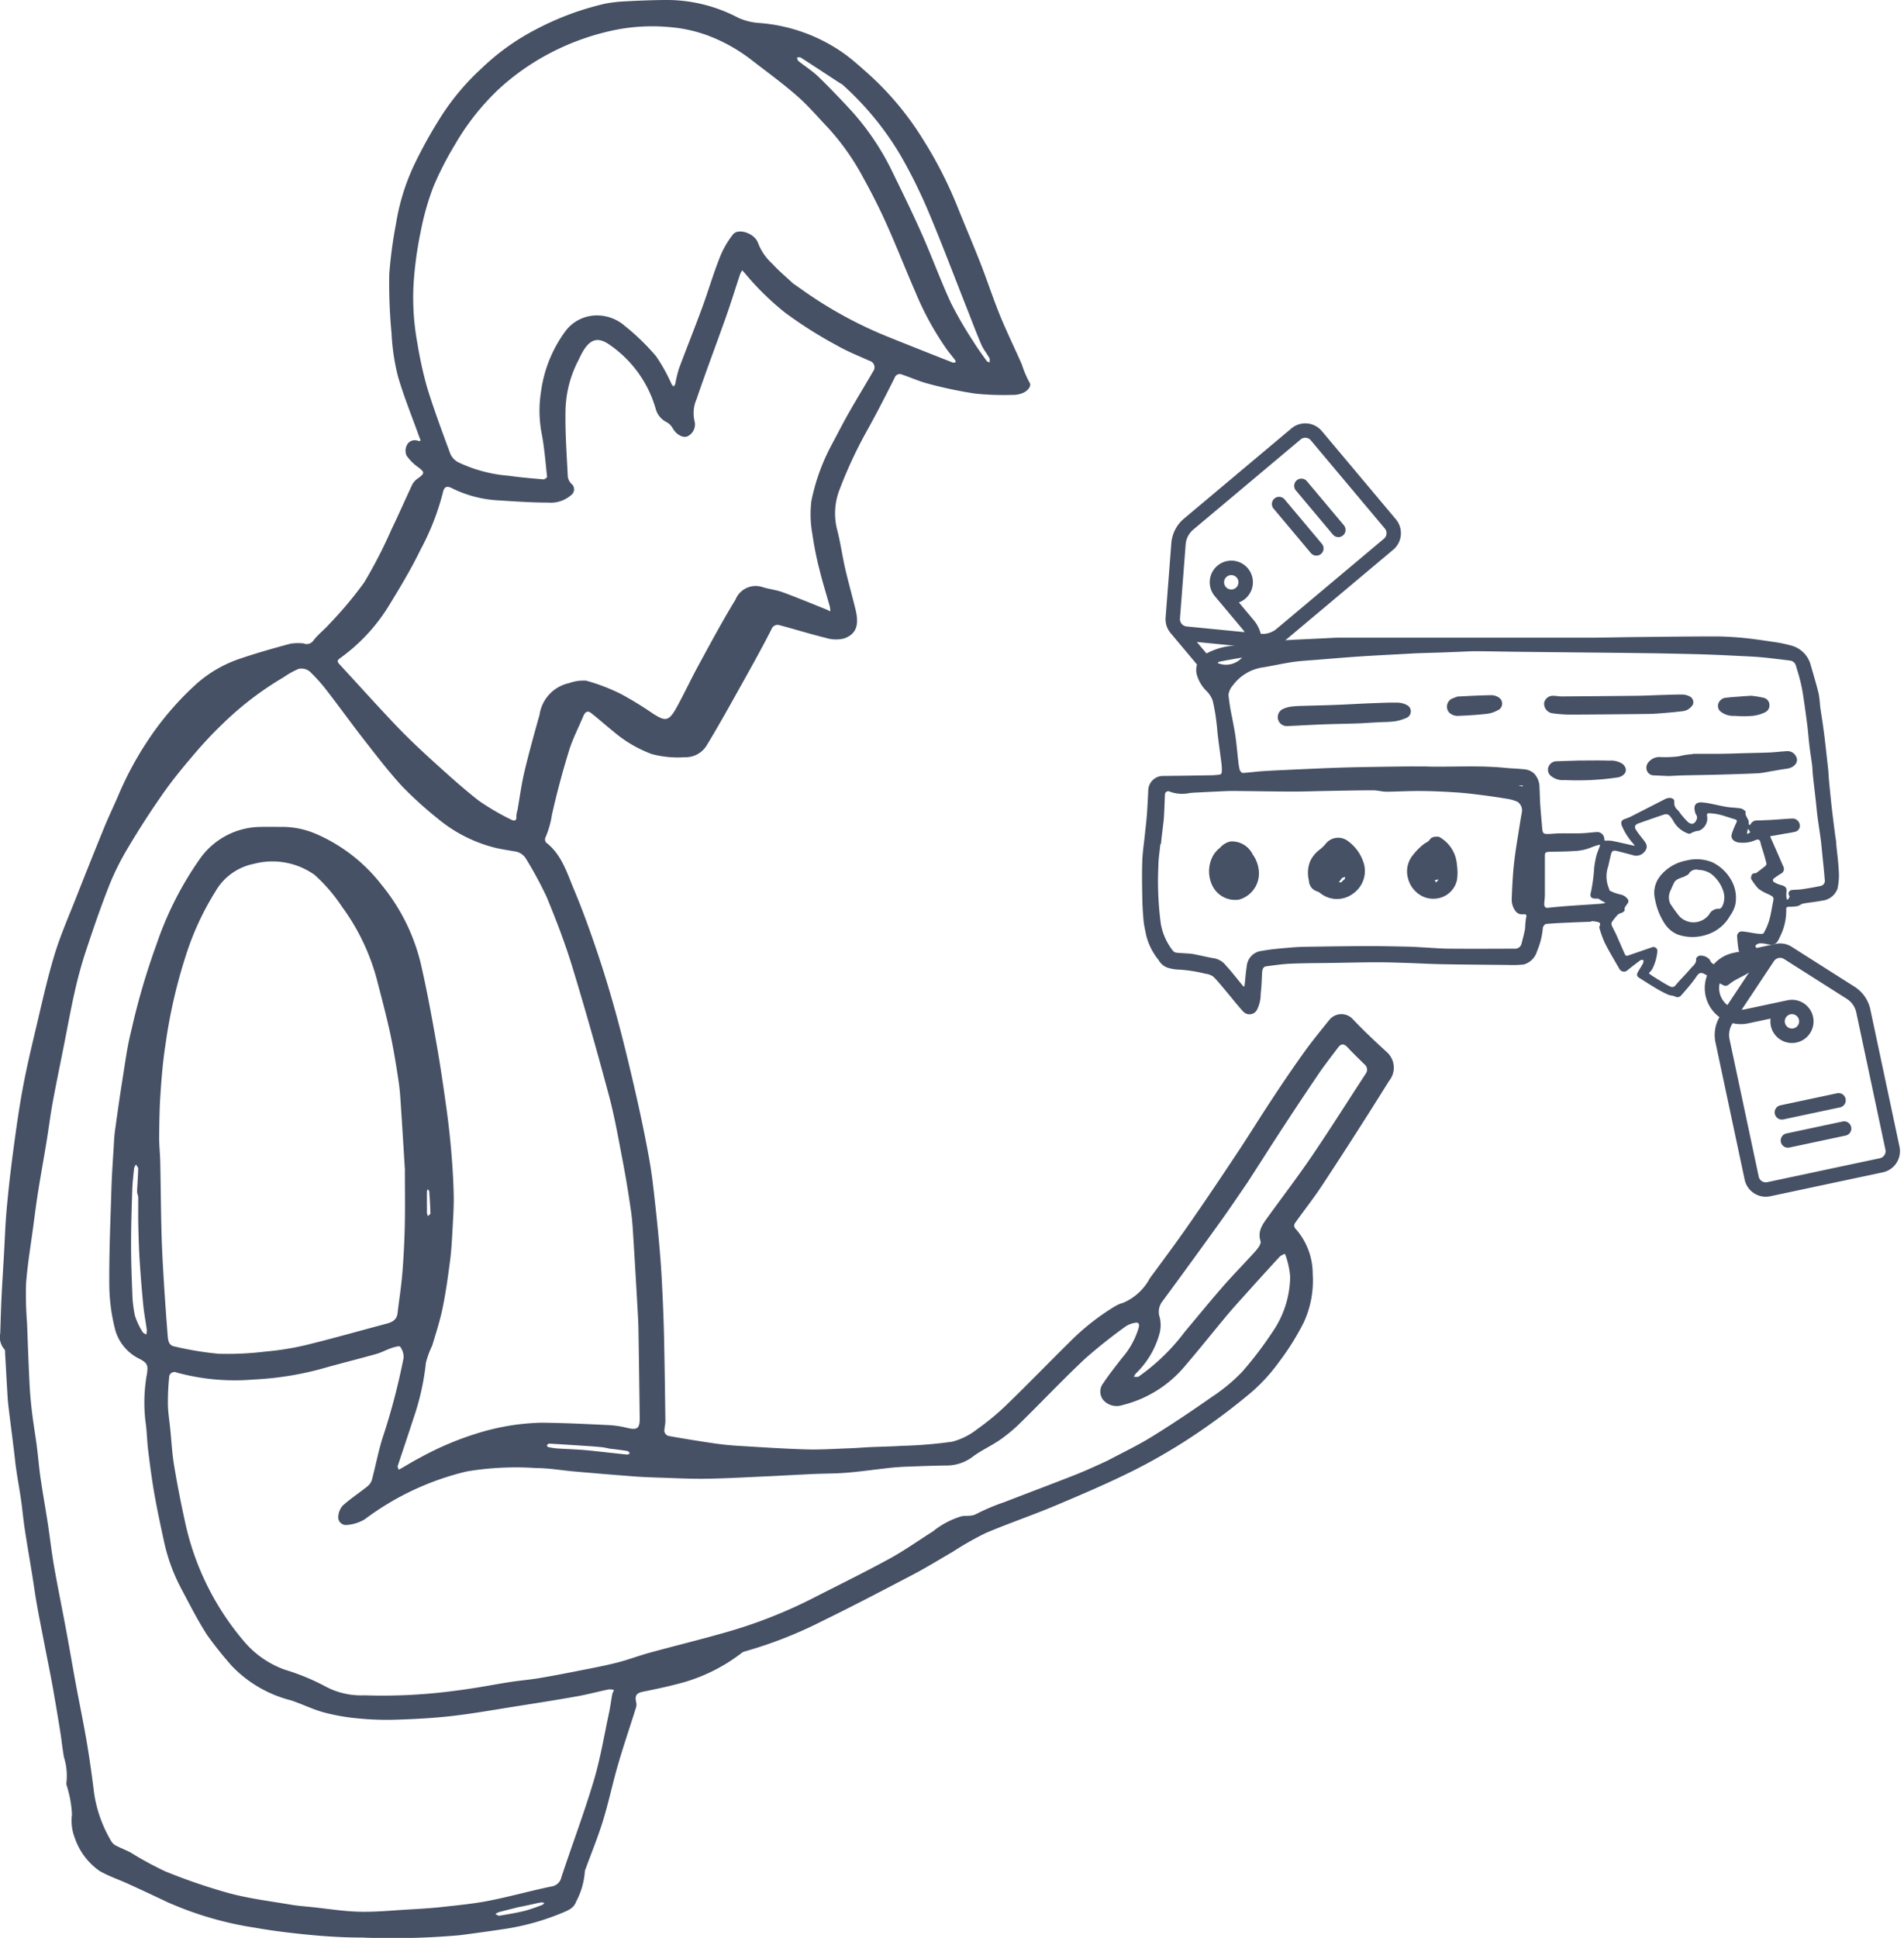 <svg xmlns="http://www.w3.org/2000/svg" width="145.643" height="148.2" viewBox="0 0 145.643 148.2"><defs><style>.a{fill:#465165;}</style></defs><g transform="translate(-846 -305.967)"><g transform="translate(846 305.967)"><path class="a" d="M23.21,49.2a.615.615,0,0,0,.768-.225c.346-.455.823-.807,1.2-1.24a29.543,29.543,0,0,0,2.685-3.2A36.454,36.454,0,0,0,29.94,40.5c.554-1.141,1.057-2.306,1.6-3.451a1.335,1.335,0,0,1,.429-.467c.535-.385.527-.467.015-.855a3.7,3.7,0,0,1-.879-.876.919.919,0,0,1,0-.769.67.67,0,0,1,.794-.395c.421.137.222-.13.18-.248-.553-1.564-1.192-3.1-1.648-4.693a16.529,16.529,0,0,1-.481-3.261,40.039,40.039,0,0,1-.173-4.551,34.214,34.214,0,0,1,.518-3.845,16.648,16.648,0,0,1,1.349-4.4,35.328,35.328,0,0,1,2.132-3.84A18.453,18.453,0,0,1,36.82,5.244a17.832,17.832,0,0,1,4.3-3.06,21.7,21.7,0,0,1,5.151-1.9A10.635,10.635,0,0,1,47.92.1c.953-.053,1.907-.089,2.861-.1a11.722,11.722,0,0,1,5.664,1.347,4.646,4.646,0,0,0,1.693.415A12.9,12.9,0,0,1,64.6,4.119c.622.451,1.195.973,1.772,1.484a22.9,22.9,0,0,1,4.258,5.1,31.625,31.625,0,0,1,2.538,4.935c.6,1.5,1.238,2.98,1.827,4.482.521,1.328.964,2.688,1.5,4.008.517,1.267,1.123,2.5,1.673,3.751a7.482,7.482,0,0,0,.575,1.358c.2.287-.132.623-.4.769a1.917,1.917,0,0,1-.9.194,21.4,21.4,0,0,1-2.858-.1,33.349,33.349,0,0,1-3.525-.74c-.7-.176-1.359-.48-2.043-.708a.412.412,0,0,0-.581.235c-.661,1.319-1.332,2.633-2.047,3.923a34.22,34.22,0,0,0-2.15,4.583,5.02,5.02,0,0,0-.2,3.132c.252.964.384,1.959.607,2.932.241,1.049.535,2.086.791,3.132.279,1.14.124,1.889-.88,2.241a2.641,2.641,0,0,1-1.4-.052c-1.183-.288-2.346-.657-3.525-.967a.488.488,0,0,0-.618.31c-.636,1.252-1.318,2.482-2,3.708-.971,1.735-1.927,3.48-2.959,5.179a1.886,1.886,0,0,1-1.672.9,7.848,7.848,0,0,1-2.521-.239,9.711,9.711,0,0,1-2.934-1.723c-.577-.462-1.127-.959-1.709-1.415-.309-.242-.487-.035-.608.256-.367.877-.812,1.73-1.09,2.634-.495,1.61-.933,3.241-1.3,4.883a7.012,7.012,0,0,1-.506,1.76.394.394,0,0,0,.06.371c1.181.908,1.585,2.289,2.12,3.564.685,1.633,1.285,3.306,1.848,4.987.551,1.647,1.047,3.315,1.5,4.992.511,1.9.969,3.814,1.406,5.732.378,1.659.727,3.325,1.025,5,.214,1.2.34,2.424.474,3.64q.218,1.977.374,3.961c.088,1.142.139,2.286.19,3.43q.067,1.523.094,3.048.057,2.951.091,5.9c0,.267-.093.538-.073.8a.463.463,0,0,0,.3.322q1.749.311,3.508.569c.61.089,1.225.151,1.84.188,1.738.105,3.476.223,5.216.273,1.1.031,2.2-.046,3.3-.084.533-.019,1.065-.066,1.6-.09.813-.036,1.628-.048,2.44-.1a33.457,33.457,0,0,0,3.806-.314,5.2,5.2,0,0,0,1.925-.968,18.529,18.529,0,0,0,2.229-1.845c1.625-1.571,3.2-3.2,4.807-4.784a17.99,17.99,0,0,1,3.526-2.778,2.719,2.719,0,0,1,.6-.25,4.156,4.156,0,0,0,2.034-1.874c1.046-1.419,2.1-2.835,3.1-4.281,1.234-1.774,2.436-3.57,3.631-5.371.882-1.329,1.717-2.69,2.6-4.021.8-1.215,1.617-2.424,2.466-3.608.609-.85,1.277-1.658,1.931-2.475a1.187,1.187,0,0,1,1.805-.052c.815.868,1.689,1.682,2.567,2.487a1.6,1.6,0,0,1,.2,2.227q-2.509,4.024-5.117,7.985c-.657,1-1.41,1.943-2.1,2.921a.363.363,0,0,0,.014.346,5.192,5.192,0,0,1,1.361,3.514,7.606,7.606,0,0,1-.7,3.738,19.831,19.831,0,0,1-1.912,3.039,13.448,13.448,0,0,1-2.115,2.3,49.653,49.653,0,0,1-4.279,3.211,44.172,44.172,0,0,1-4.629,2.708c-1.982.993-4.027,1.865-6.072,2.726-1.765.743-3.587,1.355-5.347,2.109a23.892,23.892,0,0,0-2.459,1.4c-1.031.6-2.045,1.226-3.1,1.779-2.29,1.2-4.583,2.4-6.908,3.535a32.847,32.847,0,0,1-5.915,2.319.644.644,0,0,0-.234.109,13.263,13.263,0,0,1-5.036,2.41c-.834.219-1.681.39-2.527.563-.492.1-.629.294-.52.794a.793.793,0,0,1,0,.388c-.458,1.462-.955,2.913-1.383,4.384-.415,1.423-.716,2.88-1.152,4.3-.385,1.252-.887,2.469-1.337,3.7a.447.447,0,0,0-.05.165,5.773,5.773,0,0,1-.678,2.34c-.169.476-.583.641-1,.818a18.633,18.633,0,0,1-4.527,1.264c-1.118.168-2.239.321-3.361.469a58.859,58.859,0,0,1-7.5.177c-1.268,0-2.541-.068-3.8-.187-1.455-.137-2.912-.306-4.35-.562a26.118,26.118,0,0,1-6.756-1.976q-1.483-.708-2.98-1.389c-.721-.329-1.484-.581-2.166-.976a5.063,5.063,0,0,1-1.895-2.517,3.656,3.656,0,0,1-.22-1.813,8.521,8.521,0,0,0-.339-1.994c-.027-.144-.114-.3-.084-.427a4.777,4.777,0,0,0-.19-1.953c-.119-.658-.182-1.326-.289-1.987-.186-1.153-.378-2.3-.584-3.453-.166-.926-.357-1.847-.536-2.771-.218-1.126-.445-2.25-.648-3.379-.144-.8-.252-1.611-.382-2.415-.184-1.139-.384-2.276-.557-3.417-.114-.753-.18-1.514-.288-2.268s-.251-1.519-.362-2.281c-.08-.548-.129-1.1-.2-1.65-.123-.993-.251-1.986-.372-2.979-.038-.314-.074-.628-.093-.943-.067-1.112-.126-2.225-.19-3.337-.006-.1.01-.247-.049-.3a1.416,1.416,0,0,1-.324-1.227c.033-.922.053-1.846.1-2.768.051-1.082.123-2.162.184-3.244.063-1.112.1-2.227.195-3.336q.189-2.129.467-4.25c.222-1.678.45-3.357.754-5.021.286-1.568.654-3.122,1.022-4.673.447-1.885.861-3.782,1.42-5.634.453-1.5,1.09-2.945,1.665-4.406q1.059-2.695,2.153-5.376c.349-.853.757-1.682,1.115-2.532a25.442,25.442,0,0,1,2.136-3.98A22.782,22.782,0,0,1,15.1,52.235a9.6,9.6,0,0,1,3.371-1.9c1.233-.42,2.491-.767,3.748-1.111a4.171,4.171,0,0,1,.99-.022m-5.426,78.255a28.567,28.567,0,0,1-1.946-2.432c-.736-1.143-1.351-2.365-1.99-3.568a13.866,13.866,0,0,1-1.3-3.576c-.265-1.219-.528-2.438-.744-3.666-.193-1.1-.334-2.206-.471-3.313-.089-.719-.092-1.45-.2-2.166a12.276,12.276,0,0,1,.109-3.673c.094-.636.045-.817-.541-1.132a3.521,3.521,0,0,1-1.866-2.157,14.276,14.276,0,0,1-.474-3.447c-.019-2.5.089-5,.167-7.5.034-1.113.118-2.225.184-3.337.022-.377.043-.756.1-1.13.179-1.28.357-2.561.562-3.836.2-1.238.355-2.49.668-3.7A53.516,53.516,0,0,1,11.979,72.2a25.6,25.6,0,0,1,3.346-6.57A5.74,5.74,0,0,1,19.9,63.238c.623-.014,1.247,0,1.871,0a6.58,6.58,0,0,1,2.478.567,12.725,12.725,0,0,1,4.941,3.865,14.989,14.989,0,0,1,3.081,6.393c.434,1.921.785,3.861,1.127,5.8.286,1.621.523,3.251.75,4.881q.232,1.67.373,3.353c.093,1.094.162,2.192.184,3.29.017.859-.04,1.721-.087,2.58-.045.817-.087,1.637-.192,2.447-.156,1.2-.322,2.412-.567,3.6-.2.978-.509,1.936-.8,2.895a7.136,7.136,0,0,0-.478,1.291,19.289,19.289,0,0,1-.958,4.287c-.391,1.209-.8,2.411-1.2,3.62-.026.079.045.189.071.284.066-.032.135-.059.2-.1.441-.252.872-.524,1.324-.757a23.443,23.443,0,0,1,4.7-1.986,17.771,17.771,0,0,1,4.691-.748c1.721.016,3.441.1,5.161.184a7.516,7.516,0,0,1,1.407.213c.755.183.966.047.957-.729q-.04-3.372-.095-6.743c-.012-.673-.054-1.347-.092-2.019-.09-1.583-.181-3.166-.282-4.748-.049-.77-.084-1.544-.193-2.307-.188-1.317-.4-2.632-.653-3.938-.318-1.655-.607-3.322-1.043-4.948-.881-3.291-1.807-6.572-2.8-9.829-.556-1.817-1.24-3.6-1.967-5.357a30.09,30.09,0,0,0-1.57-2.9,1.179,1.179,0,0,0-.9-.574c-.578-.106-1.166-.182-1.729-.344A11.042,11.042,0,0,1,33.5,62.614a29.41,29.41,0,0,1-2.716-2.457c-1.029-1.112-1.954-2.325-2.889-3.521-.971-1.242-1.889-2.525-2.855-3.771a12.541,12.541,0,0,0-1.361-1.524,1.008,1.008,0,0,0-.835-.191,6.334,6.334,0,0,0-1.138.634A24.411,24.411,0,0,0,17.087,55.3a31.3,31.3,0,0,0-2.45,2.63c-.8.932-1.569,1.89-2.268,2.9Q11,62.791,9.78,64.852a20.06,20.06,0,0,0-1.429,2.867c-.65,1.649-1.225,3.33-1.782,5.014-.333,1-.61,2.032-.844,3.064-.318,1.4-.571,2.821-.852,4.232S4.3,82.85,4.037,84.266c-.184,1.006-.31,2.023-.475,3.032-.21,1.283-.445,2.562-.649,3.846-.143.9-.257,1.8-.377,2.7-.191,1.434-.434,2.865-.542,4.306a26.913,26.913,0,0,0,.074,3c.058,1.549.113,3.1.19,4.646.036.724.1,1.448.187,2.167.1.871.254,1.736.367,2.605.106.817.17,1.64.288,2.455.168,1.157.377,2.308.554,3.464.167,1.087.286,2.183.476,3.266.287,1.637.623,3.265.927,4.9.259,1.392.495,2.788.752,4.179.273,1.475.583,2.944.833,4.423.221,1.3.4,2.617.564,3.93a10.052,10.052,0,0,0,1.329,3.659.919.919,0,0,0,.378.318c.358.185.74.326,1.095.517a26.111,26.111,0,0,0,2.634,1.431,44.337,44.337,0,0,0,4.914,1.679c1.519.405,3.1.6,4.65.863.546.094,1.1.133,1.652.191,1.211.127,2.42.325,3.634.354,1.25.031,2.505-.1,3.757-.169.848-.049,1.7-.1,2.541-.19,1.2-.133,2.409-.245,3.593-.477,1.6-.314,3.18-.758,4.78-1.092a.894.894,0,0,0,.775-.7c.818-2.466,1.736-4.9,2.48-7.388.51-1.705.8-3.477,1.174-5.222.1-.462.155-.933.242-1.4a1.563,1.563,0,0,1,.135-.317,1.224,1.224,0,0,0-.391-.05c-.845.176-1.681.4-2.529.549-1.53.272-3.065.511-4.6.753-1.626.257-3.249.548-4.883.736-1.419.163-2.851.236-4.279.283a22.5,22.5,0,0,1-2.906-.1,15.623,15.623,0,0,1-2.614-.46c-.858-.235-1.667-.643-2.515-.923a9.468,9.468,0,0,1-4.471-2.579M84.719,111.7c1.137-.607,2.308-1.159,3.4-1.835,1.561-.963,3.084-1.989,4.587-3.041A13.649,13.649,0,0,0,95,104.927a27.914,27.914,0,0,0,2.327-3.051,7.583,7.583,0,0,0,1.361-4.245,6.289,6.289,0,0,0-.268-1.38,2.666,2.666,0,0,0-.136-.364,1.3,1.3,0,0,0-.381.2q-1.368,1.485-2.716,2.989c-.469.52-.939,1.04-1.388,1.577-1.033,1.237-2.032,2.5-3.084,3.724a9.061,9.061,0,0,1-4.849,3.074,1.365,1.365,0,0,1-1.486-.4,1.041,1.041,0,0,1,.023-1.289c.436-.655.93-1.273,1.414-1.9A6.214,6.214,0,0,0,87.1,101.54c.04-.165.078-.448-.252-.381a1.8,1.8,0,0,0-.727.266,39.329,39.329,0,0,0-3.128,2.486c-1.682,1.578-3.268,3.258-4.914,4.874a12.055,12.055,0,0,1-1.562,1.309c-.693.481-1.483.827-2.15,1.337a3.33,3.33,0,0,1-2.08.641c-1,.019-2,.054-3,.093-.424.016-.849.047-1.271.094-1.072.117-2.14.273-3.214.363-.857.072-1.72.064-2.58.1-1.222.056-2.443.129-3.664.184-1.517.068-3.035.157-4.553.179-1.2.017-2.406-.048-3.609-.086-.642-.02-1.285-.046-1.926-.095q-2.262-.173-4.522-.373c-.975-.085-1.949-.261-2.924-.262a22.847,22.847,0,0,0-5.311.256,21.114,21.114,0,0,0-7.8,3.653,3.066,3.066,0,0,1-1.439.444.582.582,0,0,1-.6-.566,1.418,1.418,0,0,1,.333-.908c.593-.538,1.273-.979,1.9-1.48a1.031,1.031,0,0,0,.342-.5c.277-1.042.478-2.106.792-3.136a49.98,49.98,0,0,0,1.632-6.194,1.32,1.32,0,0,0-.268-.853c-.054-.08-.441.031-.659.105-.395.134-.767.342-1.167.455-1.4.393-2.81.741-4.207,1.139a24.039,24.039,0,0,1-5.175.813,16.832,16.832,0,0,1-5.895-.538.4.4,0,0,0-.563.355,19.2,19.2,0,0,0-.094,2.112c.012.614.115,1.227.177,1.84.094.928.14,1.864.292,2.782.24,1.45.523,2.893.838,4.329a20.819,20.819,0,0,0,4.589,9.233,7.291,7.291,0,0,0,3.063,2.084,16.94,16.94,0,0,1,3.032,1.245,5.789,5.789,0,0,0,3.032.708,41.616,41.616,0,0,0,6.385-.277c.709-.087,1.418-.183,2.123-.295.89-.14,1.775-.312,2.666-.448.723-.111,1.453-.169,2.174-.289,1-.167,2-.361,3-.558s1.988-.381,2.968-.628c.854-.216,1.682-.535,2.533-.768,1.878-.514,3.772-.975,5.644-1.509a36.944,36.944,0,0,0,6.73-2.609c1.981-1.014,3.982-1.991,5.935-3.057,1.153-.629,2.228-1.4,3.341-2.1a6.377,6.377,0,0,1,2.187-1.155c.382-.07.757.037,1.158-.19a15.815,15.815,0,0,1,2.107-.888c1.787-.693,3.582-1.364,5.366-2.065.844-.332,1.669-.713,2.55-1.118M60.63,21.653c.29.2.58.4.869.608a31.9,31.9,0,0,0,6.571,3.555c1.6.647,3.211,1.281,4.819,1.914.06.024.149-.023.224-.037a.6.6,0,0,0-.06-.164c-.208-.274-.431-.537-.633-.814a22.773,22.773,0,0,1-2.4-4.383c-.748-1.716-1.427-3.463-2.194-5.17-.544-1.211-1.14-2.4-1.789-3.56A18.543,18.543,0,0,0,63.366,9.8c-.788-.827-1.531-1.705-2.387-2.455-1.1-.964-2.289-1.828-3.448-2.724a12.806,12.806,0,0,0-3.454-1.93,10.921,10.921,0,0,0-2.78-.611,14.435,14.435,0,0,0-4.554.276,18.969,18.969,0,0,0-5.2,1.994A18.359,18.359,0,0,0,38.13,6.836a18.688,18.688,0,0,0-3.31,4.192,24.938,24.938,0,0,0-1.662,3.238,19.932,19.932,0,0,0-.965,3.385,28.715,28.715,0,0,0-.543,3.84,18.926,18.926,0,0,0,.268,4.7,30.247,30.247,0,0,0,.738,3.389c.532,1.736,1.168,3.442,1.8,5.147a1.348,1.348,0,0,0,.592.623,10.916,10.916,0,0,0,3.871,1.033c.876.127,1.76.2,2.643.277.093.008.291-.136.285-.194-.116-1.084-.2-2.175-.4-3.246a9.216,9.216,0,0,1-.065-3.251,10.056,10.056,0,0,1,1.868-4.643,3,3,0,0,1,2.249-1.2,3.223,3.223,0,0,1,2.252.763,17.463,17.463,0,0,1,2.426,2.344,13.07,13.07,0,0,1,1.2,2.157.949.949,0,0,0,.144.162c.045-.059.114-.113.13-.179a10.815,10.815,0,0,1,.273-1.15c.582-1.567,1.207-3.117,1.783-4.685.463-1.259.84-2.551,1.331-3.8a7.025,7.025,0,0,1,1.03-1.81c.417-.52,1.7-.071,1.929.688a4.141,4.141,0,0,0,1.085,1.559c.462.513,1,.957,1.552,1.477M63.623,34c.43-.8.842-1.617,1.293-2.409.612-1.074,1.255-2.13,1.879-3.2a.513.513,0,0,0-.289-.8c-.841-.38-1.707-.72-2.5-1.18A32.282,32.282,0,0,1,60,23.869a21.429,21.429,0,0,1-3.009-2.957c-.07-.083-.146-.161-.219-.241a1.91,1.91,0,0,0-.159.3c-.36,1.083-.694,2.175-1.075,3.25-.746,2.107-1.542,4.2-2.259,6.312a2.665,2.665,0,0,0-.145,1.7,1.006,1.006,0,0,1-.573,1.147c-.359.126-.85-.175-1.1-.623a1.212,1.212,0,0,0-.462-.469,1.591,1.591,0,0,1-.842-1.026,8.927,8.927,0,0,0-3.516-4.887c-.855-.6-1.431-.483-2,.413-.161.256-.283.537-.42.808a8.672,8.672,0,0,0-.96,3.661c-.046,1.733.09,3.471.172,5.206a.974.974,0,0,0,.276.533.547.547,0,0,1-.027.872,2.381,2.381,0,0,1-1.77.566c-1.284,0-2.568-.093-3.851-.173a9.029,9.029,0,0,1-3.5-.931c-.4-.2-.591-.1-.686.347a19.139,19.139,0,0,1-1.7,4.344c-.688,1.421-1.5,2.784-2.327,4.134a13.855,13.855,0,0,1-3.825,4.172c-.222.157-.254.257-.071.455,1.437,1.555,2.849,3.132,4.308,4.665.885.93,1.82,1.816,2.771,2.68,1.169,1.061,2.34,2.129,3.586,3.1a18.331,18.331,0,0,0,2.48,1.451c.179.1.44.149.4-.243a1.9,1.9,0,0,1,.086-.475c.172-.973.3-1.958.525-2.918.349-1.469.755-2.926,1.164-4.381a2.908,2.908,0,0,1,2.258-2.421,3.266,3.266,0,0,1,1.3-.188,14.745,14.745,0,0,1,2.66,1.016,26.368,26.368,0,0,1,2.426,1.484c.95.609,1.229.662,1.841-.452.591-1.076,1.11-2.192,1.7-3.271.909-1.668,1.807-3.345,2.8-4.966a1.666,1.666,0,0,1,2.1-.956c.5.151,1.035.208,1.524.388,1.122.412,2.226.873,3.336,1.316.1.04.2.1.292.145a1.779,1.779,0,0,0-.028-.346c-.26-.936-.555-1.863-.786-2.806a24.9,24.9,0,0,1-.553-2.761,8.4,8.4,0,0,1-.077-2.526A15.592,15.592,0,0,1,63.623,34M30.974,89.477c-.094-1.5-.182-3.01-.283-4.514-.05-.739-.084-1.482-.193-2.213-.187-1.255-.39-2.51-.657-3.75-.3-1.38-.667-2.745-1.018-4.113a16.618,16.618,0,0,0-2.657-5.537,12.642,12.642,0,0,0-2.094-2.438,5.559,5.559,0,0,0-4.647-.852A4.367,4.367,0,0,0,16.47,68.19a21.415,21.415,0,0,0-2.236,4.827,40.08,40.08,0,0,0-1.583,6.918c-.193,1.232-.292,2.481-.377,3.726-.075,1.107-.088,2.218-.1,3.328,0,.626.071,1.252.084,1.879.039,1.842.05,3.685.1,5.527.035,1.253.109,2.506.185,3.758.08,1.318.179,2.636.281,3.953.028.354.062.77.488.855a24.562,24.562,0,0,0,3.405.567,23.985,23.985,0,0,0,3.615-.171,21.568,21.568,0,0,0,3.025-.484c2.088-.511,4.157-1.1,6.235-1.653.426-.113.76-.3.818-.8.119-1.009.281-2.014.364-3.026q.149-1.828.189-3.664c.031-1.387.007-2.775.007-4.256m64.5.889c-.695,1.006-1.374,2.024-2.087,3.017q-2.216,3.085-4.47,6.144a1.294,1.294,0,0,0-.2,1.222,2.6,2.6,0,0,1,.012,1.121,6.654,6.654,0,0,1-1.838,3.166,1.494,1.494,0,0,0-.157.257c.127-.005.282.035.375-.023a15.753,15.753,0,0,0,3.52-3.415c.98-1.169,1.944-2.352,2.948-3.5.8-.913,1.658-1.774,2.467-2.679.187-.209.445-.558.384-.751-.256-.8.187-1.333.594-1.9,1.12-1.547,2.282-3.066,3.354-4.646,1.4-2.06,2.725-4.169,4.088-6.254a.521.521,0,0,0-.1-.74c-.433-.427-.872-.848-1.286-1.293-.262-.281-.486-.292-.714.012-.508.677-1.034,1.342-1.508,2.042q-1.533,2.258-3.02,4.547c-.784,1.2-1.546,2.415-2.364,3.669M64.419,6.451c-.075-.044-.153-.085-.226-.133-.982-.641-1.961-1.286-2.948-1.919-.069-.044-.193,0-.291,0,.04.092.054.216.123.271.5.4,1.054.744,1.513,1.187.879.849,1.723,1.736,2.552,2.635a19.825,19.825,0,0,1,3.174,4.764c.763,1.553,1.522,3.11,2.222,4.692.763,1.725,1.408,3.5,2.2,5.215A29.808,29.808,0,0,0,74.443,26.1c.314.515.675,1,1.025,1.493.047.066.15.091.227.134,0-.115.038-.252-.01-.341-.2-.357-.468-.68-.627-1.051-.413-.967-.78-1.953-1.167-2.931C72.932,20.983,72.016,18.54,71,16.14a39.082,39.082,0,0,0-2.117-4.265,23.02,23.02,0,0,0-4.462-5.424M10.487,91.161c0-.047,0-.094,0-.14.031-.548.072-1.1.084-1.643,0-.106-.111-.214-.172-.322a.913.913,0,0,0-.142.282c-.058.556-.122,1.112-.14,1.67-.045,1.372-.09,2.745-.091,4.118,0,1.233.041,2.466.093,3.7a9.43,9.43,0,0,0,.2,1.787,5.588,5.588,0,0,0,.587,1.248c.048.091.187.135.284.2a1.425,1.425,0,0,0,.041-.354c-.084-.632-.209-1.26-.271-1.893q-.17-1.737-.281-3.48c-.056-.873-.077-1.749-.1-2.624-.015-.721,0-1.443-.007-2.165,0-.1-.058-.192-.089-.382m36.064,19.6c-.174-.031-.346-.074-.522-.091q-.631-.062-1.265-.1c-.924-.062-1.849-.122-2.774-.173-.052,0-.109.089-.164.137.041.046.076.123.124.132a5.135,5.135,0,0,0,.661.1c.593.039,1.188.061,1.782.1.346.022.691.056,1.035.093.849.091,1.7.189,2.545.275.068.007.143-.057.215-.087-.058-.063-.109-.17-.175-.181-.454-.076-.912-.132-1.462-.194m-6.923,35.081c-.493.125-.988.245-1.479.378a1.109,1.109,0,0,0-.252.146c.106.044.22.138.316.122.652-.109,1.305-.217,1.946-.374a13.547,13.547,0,0,0,1.348-.463c.052-.019.088-.084.132-.127a.486.486,0,0,0-.158-.053,1.659,1.659,0,0,0-.308.043c-.484.107-.968.218-1.546.328m-6.97-53.09.072.234c.07-.066.2-.134.2-.2-.014-.56-.049-1.12-.089-1.679,0-.063-.079-.12-.121-.18a.754.754,0,0,0-.058.2C32.656,91.636,32.658,92.147,32.658,92.751Z" transform="translate(0 0)"/><g transform="translate(10 20.508)"><path class="a" d="M879.944,316.846c.069.72.165,1.412.2,2.107a4.725,4.725,0,0,1-.094,1.4,1.408,1.408,0,0,1-1.214.919c-.463.1-.941.133-1.408.22-.151.028-.282.161-.433.193a3.677,3.677,0,0,1-.674.055c-.141,0-.2.046-.193.192a4.421,4.421,0,0,1-.49,2.118c-.211.477-.352.693-1.032.535a1.834,1.834,0,0,0-.544-.047.539.539,0,0,0-.285.166c-.021.02.035.143.077.2.177.255.364.5.544.755.1.145.131.291-.042.406-.4.264-.79.537-1.2.781s-.85.42-1.23.692c-.2.143-.344.327-.607.2-.2-.1-.4-.212-.587-.327-.3-.183-.59-.4-.906-.554-.26-.127-.405-.031-.564.211a8.2,8.2,0,0,1-.519.688c-.206.253-.423.5-.637.742a.362.362,0,0,1-.479.1c-.165-.076-.369-.066-.535-.14a9.105,9.105,0,0,1-.911-.477c-.45-.267-.891-.551-1.332-.832-.171-.109-.152-.267-.068-.416.129-.231.279-.451.4-.685a.638.638,0,0,0,.02-.243c-.073,0-.167-.02-.217.017-.35.258-.7.521-1.032.8a.4.4,0,0,1-.566-.1c-.387-.673-.789-1.339-1.142-2.03a8.745,8.745,0,0,1-.409-1.145.122.122,0,0,1,0-.077c.048-.126.117-.278-.047-.345a1.915,1.915,0,0,0-.5-.086c-.043-.005-.089.04-.135.042-.457.02-.914.033-1.371.054-.674.031-1.348.056-2.02.116-.095.008-.24.188-.25.3a5.724,5.724,0,0,1-.443,1.78,1.477,1.477,0,0,1-1.017,1.02,7.8,7.8,0,0,1-1.209.035c-.06,0-.12,0-.181,0-1.609-.017-3.219-.026-4.828-.055-.923-.017-1.846-.07-2.769-.1-.749-.023-1.5-.051-2.248-.049-1.1,0-2.2.031-3.306.048s-2.188.014-3.28.059c-.627.026-1.251.12-1.875.2-.229.03-.3.224-.316.435-.035.553-.042,1.11-.112,1.659a2.667,2.667,0,0,1-.3,1.265.649.649,0,0,1-1.024.113c-.422-.448-.8-.94-1.194-1.41-.362-.427-.707-.871-1.1-1.265a1.288,1.288,0,0,0-.62-.23,10.754,10.754,0,0,0-2.166-.321,3.164,3.164,0,0,1-.714-.137,1.289,1.289,0,0,1-.7-.6,4.83,4.83,0,0,1-.952-1.926c-.063-.352-.155-.7-.187-1.055-.056-.611-.093-1.226-.1-1.84-.017-.914-.03-1.83,0-2.743.026-.678.129-1.353.2-2.03.051-.5.114-1.005.152-1.51.046-.613.075-1.226.105-1.84a1.128,1.128,0,0,1,1.168-1.121q1.834-.019,3.667-.052a5.209,5.209,0,0,0,.648-.055.2.2,0,0,0,.134-.133,3.084,3.084,0,0,0,0-.541c-.023-.27-.065-.539-.1-.809-.068-.513-.141-1.026-.2-1.54-.042-.337-.058-.678-.107-1.014a14.15,14.15,0,0,0-.281-1.613,1.951,1.951,0,0,0-.465-.731,2.826,2.826,0,0,1-.716-1.15,1.41,1.41,0,0,1,.741-1.747,5.173,5.173,0,0,1,1.93-.568c.65-.1,1.3-.187,1.957-.258.63-.068,1.263-.118,1.9-.156,1.044-.061,2.089-.107,3.134-.157.406-.02.811-.05,1.217-.05q9.5,0,19.01,0c1.24,0,2.479-.036,3.719-.048,1.988-.02,3.975-.045,5.963-.047.691,0,1.384.038,2.072.1.785.075,1.568.189,2.348.307a10.277,10.277,0,0,1,1.429.286,2.089,2.089,0,0,1,1.5,1.477c.21.73.429,1.459.613,2.2a8.772,8.772,0,0,1,.112.961c.06.446.134.891.2,1.337.058.415.114.831.163,1.248q.134,1.145.257,2.292c.027.25.03.5.054.752.066.685.13,1.371.207,2.055s.169,1.391.257,2.086c.028.219.068.436.1.68m-31.289-5.83c1.989.043,3.981-.1,5.967.1.483.048.97.056,1.452.111a1.272,1.272,0,0,1,.747.313,1.543,1.543,0,0,1,.42,1.116c.03.43.027.863.057,1.294.042.6.1,1.2.151,1.793.029.366.092.437.45.428.3-.007.6-.043.907-.047.55-.008,1.1.011,1.651-.007.408-.013.814-.076,1.221-.095a.549.549,0,0,1,.521.577c0,.027.035.084.056.085a3.369,3.369,0,0,1,.5.009c.546.108,1.088.236,1.631.357.042.009.084.022.126.033a.629.629,0,0,0-.058-.124,4.89,4.89,0,0,1-.919-1.426c-.083-.259-.038-.408.213-.5a3.967,3.967,0,0,0,.465-.185c.882-.446,1.76-.9,2.64-1.347.343-.175.714-.075.7.2a.684.684,0,0,0,.266.643,1.117,1.117,0,0,1,.149.194,6.872,6.872,0,0,0,.606.7c.363.328.611.078.7-.223.068-.218-.078-.311-.12-.46-.124-.44-.082-.822.493-.8a5.24,5.24,0,0,1,.8.124c.381.072.759.168,1.143.227.352.054.714.051,1.064.118.136.026.365.2.352.266-.074.35.315.562.232.9-.007.027.039.067.061.1.03-.022.074-.037.088-.067a.532.532,0,0,1,.526-.282c.388-.015.777-.029,1.165-.052.51-.03,1.02-.077,1.531-.1a.566.566,0,0,1,.541.472.463.463,0,0,1-.311.528c-.32.089-.655.124-.983.183-.28.05-.558.112-.84.148-.132.017-.143.023-.084.155.325.716.633,1.44.947,2.161a.406.406,0,0,1-.192.582c-.167.1-.324.216-.484.326s-.133.251.019.335a2.255,2.255,0,0,0,.531.209c.277.07.423.206.375.512a2,2,0,0,0,0,.412.969.969,0,0,0,.046.186c.036-.017.088-.025.106-.053a1.011,1.011,0,0,0,.091-.212c0-.014-.029-.037-.039-.059a.277.277,0,0,1,.23-.419c.25-.026.5-.02.752-.057.491-.074.981-.155,1.466-.26a.4.4,0,0,0,.28-.464c-.053-.695-.131-1.388-.2-2.081-.032-.321-.061-.643-.1-.963-.08-.593-.177-1.183-.254-1.776-.063-.484-.1-.972-.158-1.457-.066-.591-.14-1.181-.2-1.772-.026-.241-.025-.486-.055-.726-.061-.48-.144-.957-.2-1.437-.062-.51-.1-1.024-.159-1.534q-.141-1.124-.31-2.245c-.055-.369-.12-.738-.208-1.1-.1-.427-.23-.849-.36-1.269a.522.522,0,0,0-.436-.4c-.737-.093-1.475-.188-2.214-.256-.6-.055-1.209-.076-1.814-.107-.742-.038-1.484-.074-2.227-.1-.629-.024-1.258-.038-1.887-.052-.878-.02-1.757-.039-2.635-.051q-2.285-.031-4.569-.052c-1.7-.018-3.407-.033-5.111-.052-1.2-.014-2.393-.04-3.589-.048-.457,0-.914.031-1.371.048s-.9.036-1.346.051c-.56.019-1.121.032-1.681.053-.328.012-.656.033-.984.051-.95.051-1.9.1-2.85.156-.493.029-.986.065-1.479.1q-1.286.1-2.571.206c-.581.048-1.165.075-1.74.161-.738.11-1.468.274-2.2.4a3.448,3.448,0,0,0-2.345,1.357,1.414,1.414,0,0,0-.359.742,15.346,15.346,0,0,0,.287,1.782c.085.48.188.958.254,1.441.085.623.139,1.25.212,1.874a3.831,3.831,0,0,0,.11.651c.029.1.154.24.229.236.488-.026.973-.1,1.461-.133.673-.047,1.347-.073,2.02-.106.38-.019.76-.035,1.139-.052.8-.035,1.6-.073,2.407-.1q.93-.034,1.861-.052,1.73-.031,3.46-.052c.576-.007,1.152,0,1.78,0M828.3,316.924c-.017.019-.048.036-.05.056-.054.554-.147,1.109-.149,1.664a24.621,24.621,0,0,0,.188,4.4,4.6,4.6,0,0,0,.932,2.065.41.41,0,0,0,.248.137c.257.033.518.038.777.058a4.682,4.682,0,0,1,.546.054c.483.095.963.211,1.446.3a1.506,1.506,0,0,1,.978.506c.124.159.27.3.4.455.311.377.618.758.927,1.137.03.036.064.069.1.1a.49.49,0,0,0,.057-.131c.055-.477.081-.958.162-1.431A1.28,1.28,0,0,1,836,325.113c.771-.141,1.559-.2,2.341-.266.472-.042.948-.048,1.423-.055,1.506-.022,3.012-.046,4.518-.049,1.016,0,2.032.028,3.048.049.328.007.656.033.985.05.656.034,1.312.093,1.969.1,1.685.014,3.37.007,5.055,0a.5.5,0,0,0,.535-.36c.1-.388.207-.778.279-1.173a6.576,6.576,0,0,1,.07-.8c.09-.283-.019-.312-.235-.295a.611.611,0,0,1-.584-.269,1.432,1.432,0,0,1-.274-.864q.03-.959.1-1.917c.036-.5.09-.991.155-1.483.074-.559.167-1.116.256-1.673.083-.524.165-1.048.26-1.569a.79.79,0,0,0-.337-.834,3.334,3.334,0,0,0-.687-.208c-.7-.117-1.408-.222-2.115-.311-.657-.083-1.317-.161-1.978-.2-.844-.055-1.69-.093-2.536-.1-.775-.009-1.55.03-2.326.046a5.051,5.051,0,0,1-.524,0c-.3-.025-.591-.1-.886-.1-1.153,0-2.307.028-3.46.047-.887.015-1.774.05-2.661.048-1.532,0-3.063-.036-4.6-.045-.448,0-.9.03-1.346.049-.354.015-.708.033-1.062.052-.294.016-.589.023-.881.054a2.722,2.722,0,0,1-1.517-.1.254.254,0,0,0-.382.225c-.019.431-.032.863-.053,1.294-.012.251-.024.5-.052.752-.063.557-.136,1.112-.2,1.72m45.141,2.683c0-.234.023-.447.338-.44a.157.157,0,0,0,.087-.037c.223-.169.448-.335.663-.513a.243.243,0,0,0,.092-.183c-.063-.272-.145-.54-.223-.809s-.171-.516-.23-.781c-.051-.231-.141-.3-.376-.216a2.35,2.35,0,0,1-1.36.179c-.363-.08-.577-.322-.456-.682a7.331,7.331,0,0,1,.335-.815c.077-.161.046-.224-.122-.271-.383-.109-.758-.25-1.144-.349a4.516,4.516,0,0,0-.78-.108c-.143-.011-.242.026-.184.236a1.025,1.025,0,0,1-.621,1.1,1.46,1.46,0,0,0-.639.205.252.252,0,0,1-.19.012,2.07,2.07,0,0,1-1.165-1.016c-.264-.414-.394-.533-.709-.429-.642.212-1.279.439-1.917.663-.277.1-.355.262-.2.5.192.3.42.567.633.848s.235.489.105.7a.835.835,0,0,1-.844.42c-.45-.118-.9-.24-1.35-.351-.3-.075-.4-.006-.473.3-.064.283-.134.565-.192.849a2.36,2.36,0,0,0,.026,1.655c.04.076.044.214.1.232a3.249,3.249,0,0,0,.791.286.9.9,0,0,1,.557.342c.253.334-.328.519-.215.864.012.036-.105.122-.171.174-.035.028-.091.027-.134.047a.709.709,0,0,0-.231.123,5.282,5.282,0,0,0-.436.541.3.3,0,0,0-.034.246c.105.249.243.484.353.731.228.507.444,1.02.674,1.526.022.049.117.111.155.1.634-.21,1.265-.433,1.9-.65a.3.3,0,0,1,.42.274,3.737,3.737,0,0,1-.4,1.405c-.077.108-.169.206-.254.308.1.073.193.153.3.218.4.246.786.5,1.2.722.161.086.353.208.552-.034.359-.437.774-.828,1.136-1.263.181-.218.469-.388.429-.755-.008-.072.139-.2.238-.235a.914.914,0,0,1,.8.3c.049.073.068.176.132.226.243.192.495.375.754.546a.268.268,0,0,0,.239.016c.478-.325.948-.662,1.418-1,.044-.032.105-.115.093-.137-.045-.08-.121-.2-.18-.2a.225.225,0,0,1-.249-.22c-.051-.318-.086-.64-.105-.962a.363.363,0,0,1,.426-.422c.373.034.742.122,1.114.165.165.019.438.044.485-.037a4.538,4.538,0,0,0,.439-1.026c.121-.418.18-.855.266-1.283.091-.451.09-.448-.333-.664a3.646,3.646,0,0,1-.772-.428,4.583,4.583,0,0,1-.546-.732m-15.4-2.089c-.37.024-.387.041-.387.385,0,.971,0,1.942,0,2.913,0,.225-.039.45-.047.675-.007.2.063.343.306.31.156-.021.312-.038.468-.052.407-.036.813-.074,1.221-.1.778-.055,1.556-.1,2.333-.158a2.982,2.982,0,0,0,.358-.068c-.1-.055-.2-.11-.3-.164s-.229-.173-.336-.165c-.431.031-.6-.1-.481-.484a13.068,13.068,0,0,0,.253-1.906,7.711,7.711,0,0,1,.152-.84c.073-.275.19-.539.284-.809.008-.022-.013-.053-.02-.08a4.262,4.262,0,0,0-.593.187,3.791,3.791,0,0,1-1.394.3c-.584.041-1.171.04-1.809.057M833.978,303.2c.228-.112.458-.221.683-.337a1.435,1.435,0,0,0,.186-.135c-.076-.023-.157-.077-.228-.065-.608.1-1.215.205-1.819.328-.153.031-.232.139-.116.315.1.158.168.342.264.506.071.121.145.182.287.036.22-.226.476-.417.742-.649m39.182,12.975.222-.139-.179-.265c-.023.092-.048.184-.068.277a.206.206,0,0,0,.025.127m-17.515-3.689c.1.016.208.034.313.046.006,0,.017-.045.025-.069A1.591,1.591,0,0,0,855.645,312.487Z" transform="translate(-749.494 -272.901)"/><path class="a" d="M1576.535,472.942c-.4-.017-.768-.033-1.139-.052a.564.564,0,0,1-.547-.386.64.64,0,0,1,.173-.668,1.065,1.065,0,0,1,.844-.347,8.162,8.162,0,0,0,1.446-.058,5.234,5.234,0,0,1,.913-.155c.08,0,.161-.035.241-.035.662,0,1.324.005,1.985,0s1.326-.032,1.99-.05c.612-.016,1.224-.026,1.835-.054.442-.02.882-.079,1.324-.1a.71.71,0,0,1,.635.356c.3.454-.1.908-.652.983-.452.062-.9.147-1.352.221a7.338,7.338,0,0,1-.846.133c-1.034.047-2.068.078-3.1.107-.878.024-1.756.033-2.634.054C1577.286,472.9,1576.923,472.924,1576.535,472.942Z" transform="translate(-1458.88 -434.103)"/><path class="a" d="M1434.428,387.863a1.027,1.027,0,0,1-.826.524c-.543.071-1.09.114-1.636.158-.344.028-.69.048-1.035.052-1.994.021-3.989.043-5.983.048a10.419,10.419,0,0,1-1.271-.1.745.745,0,0,1-.637-.776.677.677,0,0,1,.721-.559c.208,0,.415.048.623.047q2.927-.019,5.854-.051c.5-.006,1-.034,1.5-.049.637-.019,1.274-.049,1.911-.044a1.3,1.3,0,0,1,.571.167A.5.5,0,0,1,1434.428,387.863Z" transform="translate(-1314.927 -354.506)"/><path class="a" d="M1035,400.675c-.779.03-1.545.045-2.311.065-.448.012-.9.03-1.344.051-.682.032-1.363.072-2.045.1a.686.686,0,0,1-.317-1.313,2.213,2.213,0,0,1,.6-.175,8.4,8.4,0,0,1,.88-.056c.646-.021,1.292-.034,1.937-.054.431-.013.862-.032,1.293-.051.707-.033,1.415-.074,2.122-.1.654-.025,1.309-.057,1.963-.042a1.594,1.594,0,0,1,.729.217.539.539,0,0,1-.1.951,3.586,3.586,0,0,1-.87.257,7.951,7.951,0,0,1-.931.059C1036.074,400.611,1035.543,400.636,1035,400.675Z" transform="translate(-940.831 -365.873)"/><path class="a" d="M1431.255,484.846c.79,0,1.554-.018,2.318.009a1.62,1.62,0,0,1,.921.2.653.653,0,0,1,.326.437c.064.373-.324.6-.613.647a20.954,20.954,0,0,1-4.06.2,1.4,1.4,0,0,1-1.109-.369.615.615,0,0,1-.125-.647.679.679,0,0,1,.536-.419.133.133,0,0,1,.026,0Z" transform="translate(-1320.461 -447.194)"/><path class="a" d="M1279.873,388.23c.865-.047,1.718-.093,2.57-.107a1.059,1.059,0,0,1,.594.167.554.554,0,0,1-.1,1,2.176,2.176,0,0,1-.791.257c-.714.079-1.432.129-2.149.155a.946.946,0,0,1-.744-.253.687.687,0,0,1,.143-1.025C1279.542,388.349,1279.7,388.3,1279.873,388.23Z" transform="translate(-1178.403 -355.467)"/><path class="a" d="M1683.4,388.958a7.642,7.642,0,0,1,.99.165.557.557,0,0,1,.406.482.585.585,0,0,1-.361.632,2.854,2.854,0,0,1-.92.258,7.925,7.925,0,0,1-1.365,0,1.593,1.593,0,0,1-1.058-.306.56.56,0,0,1-.212-.579.651.651,0,0,1,.548-.494c.4-.051.813-.074,1.22-.107C1682.891,388.99,1683.133,388.975,1683.4,388.958Z" transform="translate(-1559.451 -356.259)"/><path class="a" d="M1077.13,601.2a2.1,2.1,0,0,1-.7,2.569,2.041,2.041,0,0,1-2.514-.008.8.8,0,0,0-.249-.143.883.883,0,0,1-.636-.831,2.41,2.41,0,0,1,.09-1.461,2.367,2.367,0,0,1,.755-.919,2.81,2.81,0,0,0,.471-.471,1.22,1.22,0,0,1,1.648-.184,3.3,3.3,0,0,1,1.14,1.448m-1.561,1.38-.243.325c.223.109.271-.154.422-.206.035-.012.034-.13.05-.2A1.123,1.123,0,0,1,1075.57,602.584Z" transform="translate(-982.909 -555.956)"/><path class="a" d="M1222.217,597.84a2.637,2.637,0,0,1,1.384,2.179,3.762,3.762,0,0,1,0,1.14,1.82,1.82,0,0,1-1.419,1.383,1.936,1.936,0,0,1-1.216-.145,2.111,2.111,0,0,1-1.117-1.409,1.956,1.956,0,0,1,.358-1.712,4.773,4.773,0,0,1,.843-.86c.146-.123.346-.167.469-.353.153-.229.418-.243.7-.223m-.31,3.328.087.171.213-.232-.224.035A.147.147,0,0,0,1221.907,601.168Z" transform="translate(-1122.154 -554.359)"/><path class="a" d="M927.935,604.82a1.764,1.764,0,0,1,1.7.994,2.5,2.5,0,0,1,.472,1.607,2.083,2.083,0,0,1-1.517,1.846,1.94,1.94,0,0,1-2.067-1.123,2.5,2.5,0,0,1,.083-2.242,2.082,2.082,0,0,1,.529-.6A1.472,1.472,0,0,1,927.935,604.82Z" transform="translate(-843.812 -560.978)"/><path class="a" d="M1586.907,632.673a3.351,3.351,0,0,1,2.01-1.209,3.2,3.2,0,0,1,2.026.143,3.328,3.328,0,0,1,1.35,1.233,2.742,2.742,0,0,1,.387,1.972,2.371,2.371,0,0,1-.4.86,3.1,3.1,0,0,1-1.789,1.458,3.441,3.441,0,0,1-2.243-.018,2.239,2.239,0,0,1-1.018-.891,5.011,5.011,0,0,1-.7-1.817,2.018,2.018,0,0,1,.381-1.73m1.1.451a6.1,6.1,0,0,0-.269.584,1.175,1.175,0,0,0-.041,1.057,10.876,10.876,0,0,0,.707.97,1.493,1.493,0,0,0,2.267-.151.789.789,0,0,1,.771-.432c.071.006.186-.1.223-.175a1.523,1.523,0,0,0,.109-1.1,2.726,2.726,0,0,0-.958-1.4,1.792,1.792,0,0,0-.957-.3.651.651,0,0,0-.75.3c-.04.074-.156.108-.239.158C1588.594,632.8,1588.232,632.805,1588,633.124Z" transform="translate(-1469.935 -586.161)"/></g></g><g transform="matrix(-0.643, -0.766, 0.766, -0.643, 997.956, 428.732)"><path class="a" d="M92.651,18.79h8.808a1.653,1.653,0,0,0,1.651-1.651V6.417a2.734,2.734,0,0,0-.806-1.946l-4.084-4A1.638,1.638,0,0,0,97.055,0h-3.3A2.751,2.751,0,0,0,91.7,4.584,2.732,2.732,0,0,0,91,6.417V17.139A1.653,1.653,0,0,0,92.651,18.79Zm8.877-13.539a1.641,1.641,0,0,1,.482,1.166V17.139a.551.551,0,0,1-.55.55H92.651a.551.551,0,0,1-.55-.55V6.417a1.641,1.641,0,0,1,.482-1.166l.005-.005a2.73,2.73,0,0,0,1.164.259H95.5a1.651,1.651,0,1,0,1.557-1.1h-3.3a1.655,1.655,0,0,1-.279-.024l3.193-3.124a.567.567,0,0,1,.779,0Zm-3.922.8a.55.55,0,1,1-.55-.55A.551.551,0,0,1,97.606,6.055ZM93.752,1.1h1.5L92.483,3.808A1.651,1.651,0,0,1,93.752,1.1Z" transform="translate(0 0)"/><path class="a" d="M185.954,391h-4.4a.55.55,0,1,0,0,1.1h4.4a.55.55,0,1,0,0-1.1Z" transform="translate(-86.697 -376.65)"/><path class="a" d="M181,331.551a.551.551,0,0,0,.551.551h4.4a.551.551,0,1,0,0-1.1h-4.4A.551.551,0,0,0,181,331.551Z" transform="translate(-86.697 -318.852)"/></g><g transform="translate(886.879 398.333) rotate(-12)"><path class="a" d="M92.651,18.79h8.808a1.653,1.653,0,0,0,1.651-1.651V6.417a2.734,2.734,0,0,0-.806-1.946l-4.084-4A1.638,1.638,0,0,0,97.055,0h-3.3A2.751,2.751,0,0,0,91.7,4.584,2.732,2.732,0,0,0,91,6.417V17.139A1.653,1.653,0,0,0,92.651,18.79Zm8.877-13.539a1.641,1.641,0,0,1,.482,1.166V17.139a.551.551,0,0,1-.55.55H92.651a.551.551,0,0,1-.55-.55V6.417a1.641,1.641,0,0,1,.482-1.166l.005-.005a2.73,2.73,0,0,0,1.164.259H95.5a1.651,1.651,0,1,0,1.557-1.1h-3.3a1.655,1.655,0,0,1-.279-.024l3.193-3.124a.567.567,0,0,1,.779,0Zm-3.922.8a.55.55,0,1,1-.55-.55A.551.551,0,0,1,97.606,6.055ZM93.752,1.1h1.5L92.483,3.808A1.651,1.651,0,0,1,93.752,1.1Z" transform="translate(0 0)"/><path class="a" d="M185.954,391h-4.4a.55.55,0,1,0,0,1.1h4.4a.55.55,0,1,0,0-1.1Z" transform="translate(-86.697 -376.65)"/><path class="a" d="M181,331.551a.551.551,0,0,0,.551.551h4.4a.551.551,0,1,0,0-1.1h-4.4A.551.551,0,0,0,181,331.551Z" transform="translate(-86.697 -318.852)"/></g></g></svg>